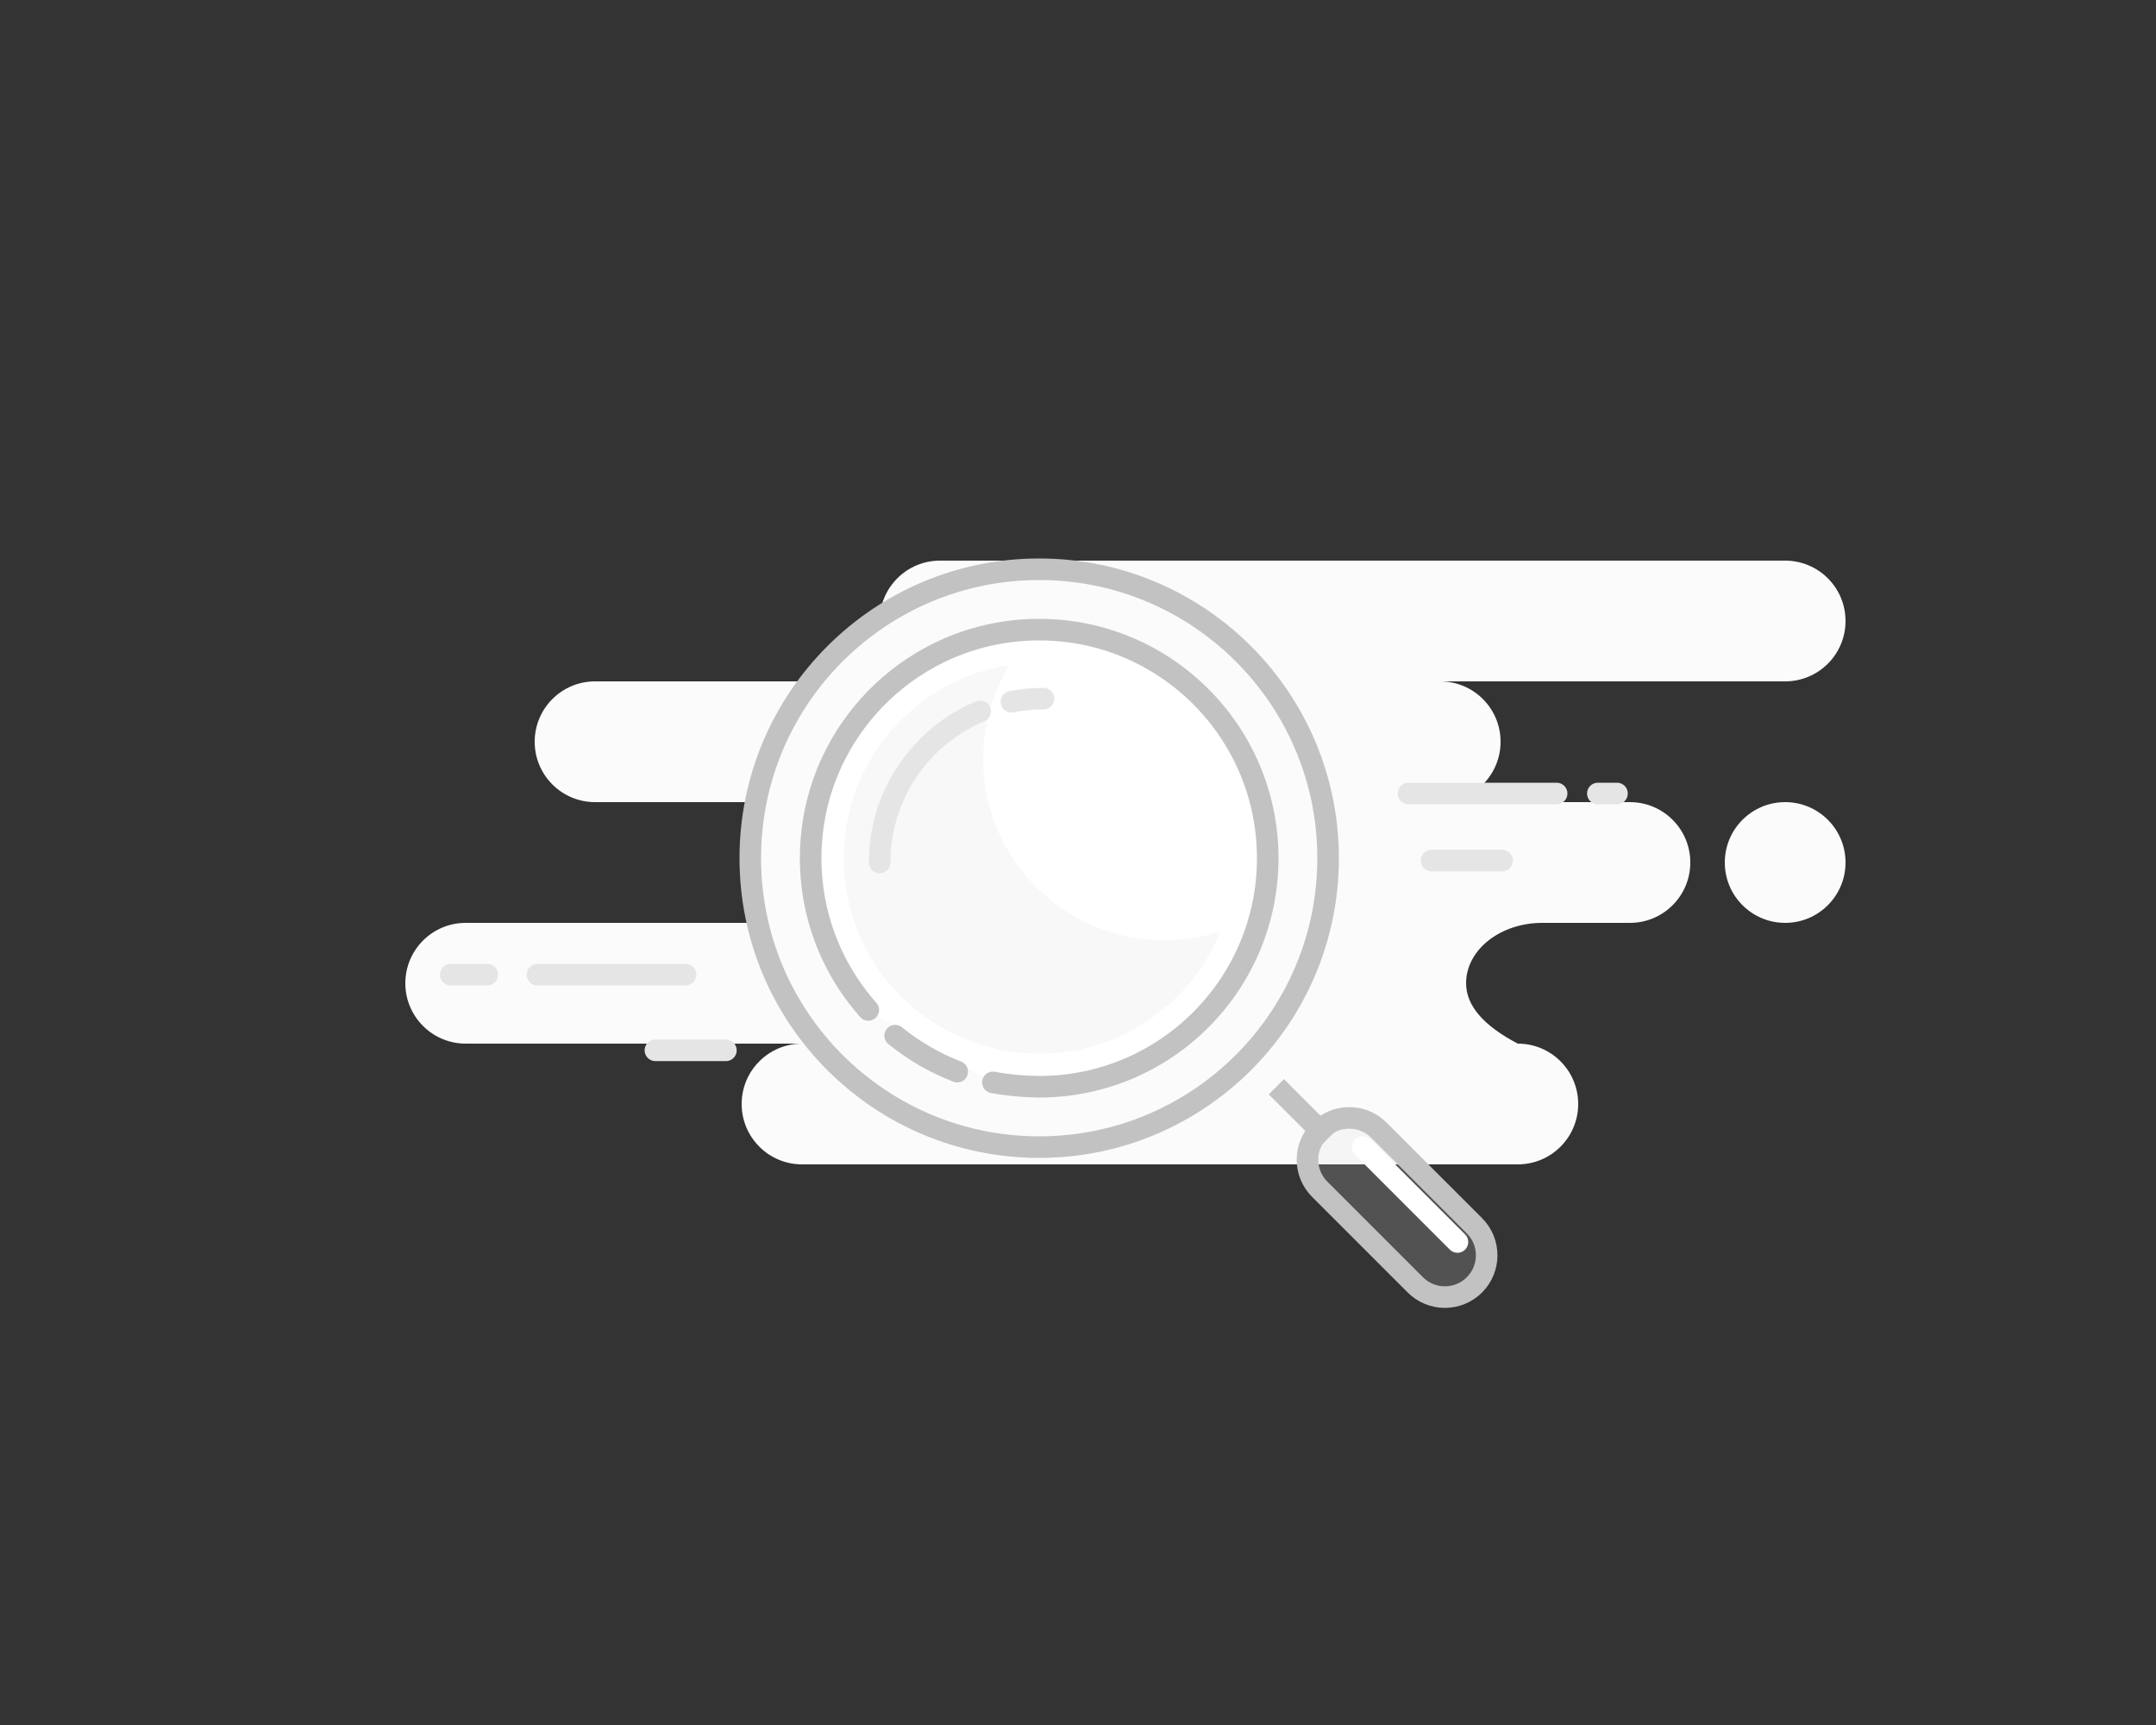 <svg width="250" height="200" viewBox="0 0 250 200" fill="none" xmlns="http://www.w3.org/2000/svg">
<rect x="0" y="0" width="250" height="200" fill="#333333" stroke="none"/>
<path fill-rule="evenodd" clip-rule="evenodd" d="M207 65C210.866 65 214 68.134 214 72C214 75.866 210.866 79 207 79H167C170.866 79 174 82.134 174 86C174 89.866 170.866 93 167 93H189C192.866 93 196 96.134 196 100C196 103.866 192.866 107 189 107H178.826C173.952 107 170 110.134 170 114C170 116.577 172 118.911 176 121C179.866 121 183 124.134 183 128C183 131.866 179.866 135 176 135H93C89.134 135 86 131.866 86 128C86 124.134 89.134 121 93 121H54C50.134 121 47 117.866 47 114C47 110.134 50.134 107 54 107H94C97.866 107 101 103.866 101 100C101 96.134 97.866 93 94 93H69C65.134 93 62 89.866 62 86C62 82.134 65.134 79 69 79H109C105.134 79 102 75.866 102 72C102 68.134 105.134 65 109 65H207ZM207 93C210.866 93 214 96.134 214 100C214 103.866 210.866 107 207 107C203.134 107 200 103.866 200 100C200 96.134 203.134 93 207 93Z" fill="#FBFBFC"/>
<path d="M120.5 133C139.002 133 154 118.002 154 99.5C154 80.999 139.002 66 120.5 66C101.998 66 87 80.999 87 99.5C87 118.002 101.998 133 120.5 133Z" fill="#FBFBFC" stroke="#C2C2C2" stroke-width="2.5"/>
<path fill-rule="evenodd" clip-rule="evenodd" d="M115.132 125.494C116.891 125.819 118.68 125.987 120.5 126C135.136 126 147 114.136 147 99.5C147 84.865 135.136 73 120.5 73C116.74 73 113.164 73.783 109.924 75.195C104.294 77.648 99.682 82 96.896 87.442C95.044 91.059 94 95.157 94 99.5C94 103.44 94.86 107.179 96.402 110.54C97.503 112.94 98.952 115.146 100.684 117.096" fill="white"/>
<path d="M115.132 125.494C116.891 125.819 118.68 125.987 120.5 126C135.136 126 147 114.136 147 99.5C147 84.865 135.136 73 120.5 73C116.74 73 113.164 73.783 109.924 75.195C104.294 77.648 99.682 82 96.896 87.442C95.044 91.059 94 95.157 94 99.5C94 103.44 94.86 107.179 96.402 110.54C97.503 112.94 98.952 115.146 100.684 117.096" stroke="#C2C2C2" stroke-width="2.5" stroke-linecap="round"/>
<path d="M103.797 120.075C105.945 121.821 108.372 123.237 111 124.247" stroke="#C2C2C2" stroke-width="2.5" stroke-linecap="round"/>
<path d="M148 126L154 132" stroke="#C2C2C2" stroke-width="2.5"/>
<path fill-rule="evenodd" clip-rule="evenodd" d="M153.029 131.03C151.136 132.923 151.136 135.991 153.029 137.884L164.114 148.969C166.007 150.862 169.076 150.862 170.968 148.969C172.861 147.077 172.861 144.008 170.968 142.115L159.883 131.03C157.99 129.137 154.922 129.137 153.029 131.03Z" fill="#DADADA" fill-opacity="0.19" stroke="#C2C2C2" stroke-width="2.5"/>
<path d="M158 133L169 144" stroke="white" stroke-width="2.5" stroke-linecap="round"/>
<path fill-rule="evenodd" clip-rule="evenodd" d="M114.001 88.001C114.001 99.599 123.403 109.001 135.001 109.001C137.279 109.001 139.472 108.638 141.527 107.967C138.174 116.288 130.023 122.161 120.501 122.161C107.985 122.161 97.84 112.016 97.84 99.501C97.84 88.16 106.17 78.765 117.046 77.102C115.113 80.28 114.001 84.01 114.001 88.001Z" fill="#DADADA" fill-opacity="0.19"/>
<path d="M121 81C119.727 81 118.482 81.125 117.279 81.364M113.645 82.476C106.804 85.351 102 92.114 102 100" stroke="#E5E5E5" stroke-width="2.5" stroke-linecap="round"/>
<path d="M174.176 99.777H166M180.5 92H163.324H180.5ZM187.5 92H185.279H187.5Z" stroke="#E5E5E5" stroke-width="2.5" stroke-linecap="round" stroke-linejoin="round"/>
<path d="M84.174 121.777H75.999M79.499 113H62.323H79.499ZM56.498 113H52.277H56.498Z" stroke="#E5E5E5" stroke-width="2.5" stroke-linecap="round" stroke-linejoin="round"/>
</svg>

